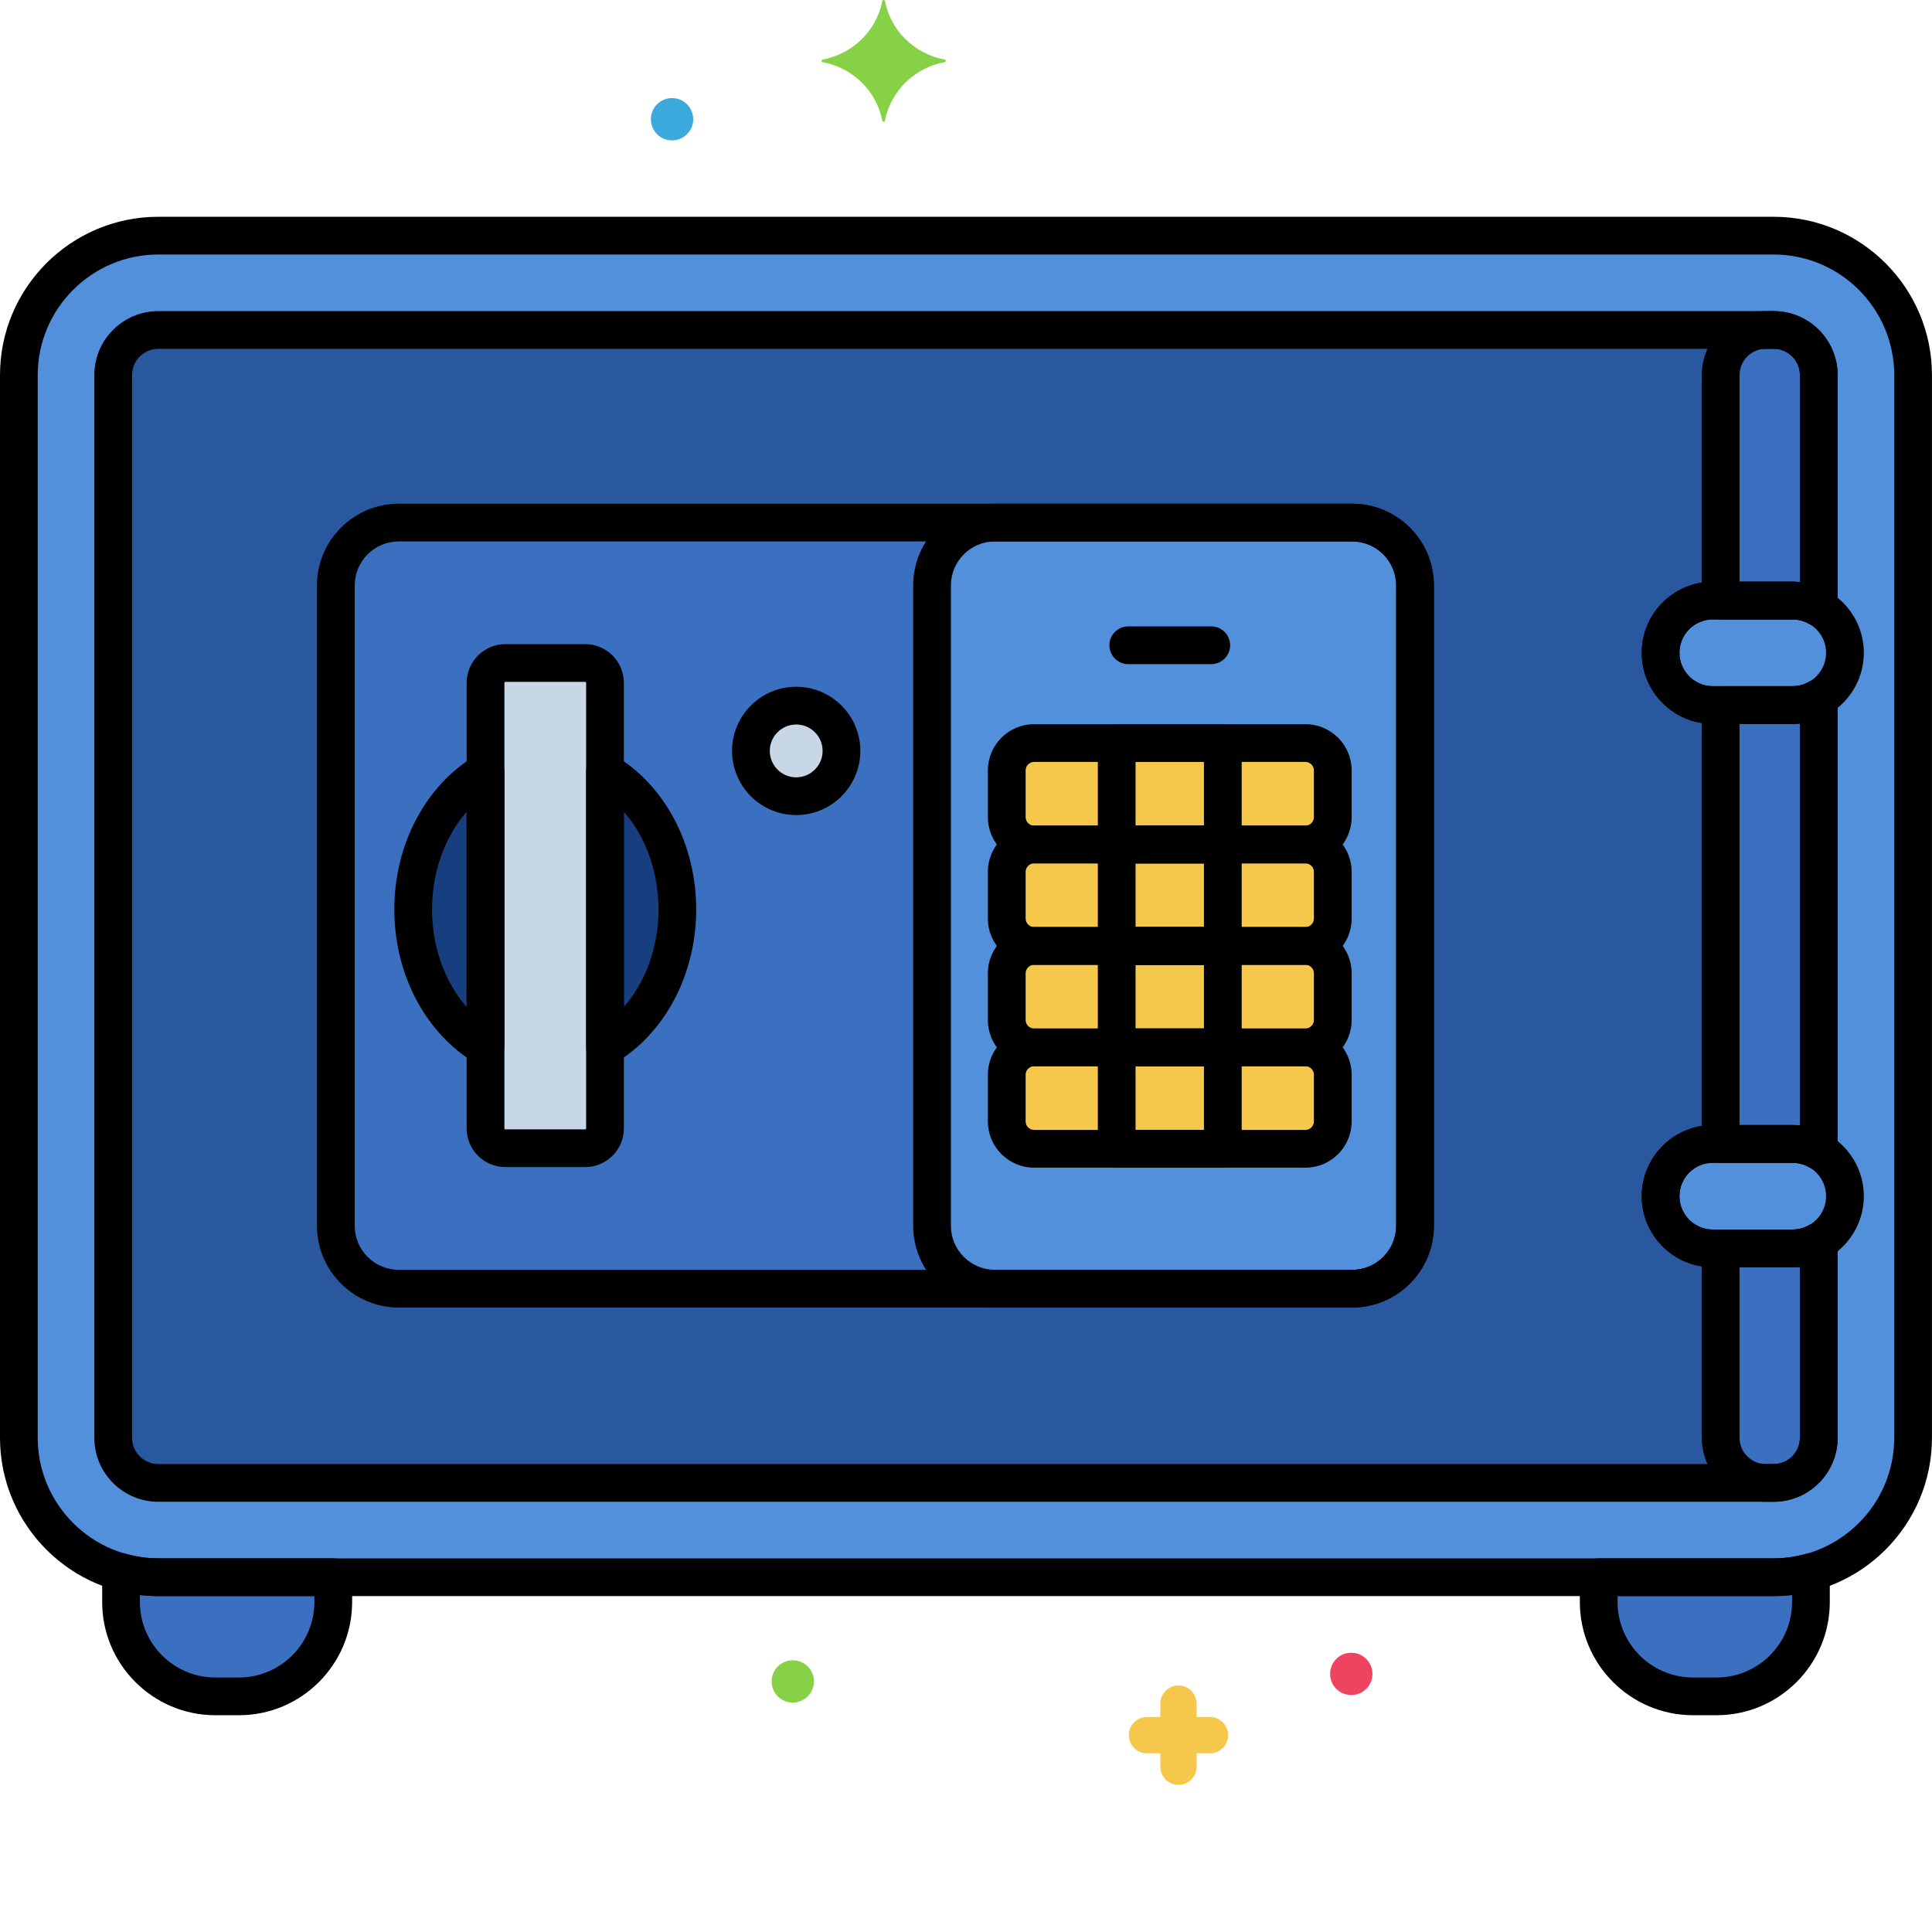 <svg enable-background="new 0 0 256 256" height="512" viewBox="0 0 256 256" width="512" xmlns="http://www.w3.org/2000/svg"><path d="m235.017 208.991h-214.037c-10.189 0-18.48-8.29-18.48-18.479v-140.809c0-10.189 8.29-18.479 18.48-18.479h214.037c10.189 0 18.479 8.29 18.479 18.479v140.809c0 10.189-8.29 18.479-18.479 18.479z" fill="#5290db"/><path d="m20.98 208.991c-1.713 0-3.365-.252-4.94-.691v3.978c0 6.874 5.624 12.498 12.498 12.498h3.124c6.874 0 12.498-5.624 12.498-12.498v-3.287z" fill="#3a70bf"/><path d="m235.017 208.991h-23.18v3.287c0 6.874 5.624 12.498 12.498 12.498h3.124c6.874 0 12.498-5.624 12.498-12.498v-3.978c-1.575.439-3.227.691-4.94.691z" fill="#3a70bf"/><path d="m237.543 165.421h-10.586c-3.807 0-6.921-3.115-6.921-6.921s3.115-6.921 6.921-6.921h10.586c1.258 0 2.436.345 3.455.938v-60.034c-1.019.593-2.198.938-3.455.938h-10.586c-3.807 0-6.921-3.115-6.921-6.921s3.115-6.921 6.921-6.921h10.586c1.258 0 2.436.345 3.455.938v-30.814c0-3.298-2.683-5.981-5.981-5.981h-214.037c-3.298 0-5.982 2.683-5.982 5.981v140.809c0 3.298 2.684 5.981 5.982 5.981h214.037c3.298 0 5.981-2.683 5.981-5.981v-26.029c-1.019.593-2.197.938-3.455.938z" fill="#29589f"/><path d="m240.998 152.517v-60.034c-1.019.593-2.198.938-3.455.938h-9.545v58.157h9.545c1.258.001 2.436.346 3.455.939z" fill="#3a70bf"/><path d="m227.998 49.703v29.875h9.545c1.258 0 2.436.345 3.455.938v-30.813c0-3.298-2.683-5.981-5.981-5.981h-1.037c-3.299 0-5.982 2.683-5.982 5.981z" fill="#3a70bf"/><path d="m240.998 190.512v-26.029c-1.019.593-2.198.938-3.455.938h-9.545v25.091c0 3.298 2.684 5.981 5.982 5.981h1.037c3.298 0 5.981-2.683 5.981-5.981z" fill="#3a70bf"/><path d="m237.543 79.579h-10.586c-3.807 0-6.921 3.115-6.921 6.921s3.115 6.921 6.921 6.921h10.586c3.807 0 6.921-3.115 6.921-6.921s-3.114-6.921-6.921-6.921z" fill="#5290db"/><path d="m237.543 151.579h-10.586c-3.807 0-6.921 3.115-6.921 6.921s3.115 6.921 6.921 6.921h10.586c3.807 0 6.921-3.115 6.921-6.921s-3.114-6.921-6.921-6.921z" fill="#5290db"/><path d="m52.833 69.243h126.334c4.602 0 8.333 3.731 8.333 8.333v84.848c0 4.602-3.731 8.333-8.333 8.333h-126.334c-4.602 0-8.333-3.731-8.333-8.333v-84.848c0-4.602 3.731-8.333 8.333-8.333z" fill="#3a70bf"/><path d="m123.5 162.424v-84.848c0-4.602 3.731-8.333 8.333-8.333h47.334c4.602 0 8.333 3.731 8.333 8.333v84.848c0 4.602-3.731 8.333-8.333 8.333h-47.334c-4.602 0-8.333-3.731-8.333-8.333z" fill="#5290db"/><path d="m64.333 102.234c-5.682 3.387-9.583 10.285-9.583 18.266s3.901 14.879 9.583 18.266z" fill="#173f7f"/><path d="m80.167 102.234v36.531c5.682-3.387 9.583-10.285 9.583-18.266s-3.901-14.878-9.583-18.265z" fill="#173f7f"/><circle cx="105.5" cy="99.5" fill="#c7d7e5" r="6"/><path d="m77.54 87.854h-10.58c-1.451 0-2.627 1.176-2.627 2.627v59.039c0 1.451 1.176 2.627 2.627 2.627h10.58c1.451 0 2.627-1.176 2.627-2.627v-59.039c0-1.451-1.176-2.627-2.627-2.627z" fill="#c7d7e5"/><g fill="#f5c84c"><path d="m137.019 98.46h35.963c1.99 0 3.619 1.628 3.619 3.619v6.203c0 1.99-1.628 3.619-3.619 3.619h-35.963c-1.99 0-3.619-1.628-3.619-3.619v-6.203c0-1.99 1.628-3.619 3.619-3.619z"/><path d="m137.019 111.9h35.963c1.99 0 3.619 1.628 3.619 3.619v6.203c0 1.99-1.628 3.619-3.619 3.619h-35.963c-1.99 0-3.619-1.628-3.619-3.619v-6.203c0-1.991 1.628-3.619 3.619-3.619z"/><path d="m137.019 125.34h35.963c1.99 0 3.619 1.628 3.619 3.619v6.203c0 1.99-1.628 3.619-3.619 3.619h-35.963c-1.99 0-3.619-1.628-3.619-3.619v-6.203c0-1.991 1.628-3.619 3.619-3.619z"/><path d="m137.019 138.78h35.963c1.99 0 3.619 1.628 3.619 3.619v6.203c0 1.99-1.628 3.619-3.619 3.619h-35.963c-1.99 0-3.619-1.628-3.619-3.619v-6.203c0-1.991 1.628-3.619 3.619-3.619z"/><path d="m147.968 98.46h14.062v13.44h-14.062z"/><path d="m147.968 111.9h14.062v13.44h-14.062z"/><path d="m147.968 125.34h14.062v13.44h-14.062z"/><path d="m147.968 138.78h14.062v13.44h-14.062z"/></g><path d="m178.501 219.05c-1.349.255-2.255 1.464-2.255 2.749 0 1.648 1.443 3.084 3.355 2.749 1.27-.24 2.255-1.383 2.255-2.749-.001-1.676-1.505-3.093-3.355-2.749z" fill="#ef4460"/><path d="m105.601 220.05c-1.849-.334-3.355 1.047-3.355 2.749 0 1.549 1.249 2.805 2.805 2.805 1.517 0 2.805-1.257 2.805-2.805-.001-1.352-.979-2.508-2.255-2.749z" fill="#87d147"/><path d="m89.601 13.05c-1.854-.335-3.355 1.052-3.355 2.749 0 1.549 1.249 2.805 2.805 2.805 1.491 0 2.805-1.2 2.805-2.805-.001-1.352-.979-2.508-2.255-2.749z" fill="#3caadc"/><path d="m125.164 7.89c-3.995-.744-7.144-3.829-7.904-7.743-.038-.197-.313-.197-.351 0-.76 3.914-3.908 6.999-7.904 7.743-.201.037-.201.306 0 .344 3.995.744 7.144 3.829 7.904 7.743.038.197.313.197.351 0 .76-3.914 3.908-6.999 7.904-7.743.201-.038.201-.306 0-.344z" fill="#87d147"/><path d="m160.333 227.512h-1.774v-1.774c0-1.328-1.076-2.405-2.405-2.405s-2.405 1.076-2.405 2.405v1.774h-1.774c-1.328 0-2.405 1.076-2.405 2.405s1.076 2.405 2.405 2.405h1.774v1.774c0 1.328 1.076 2.405 2.405 2.405s2.405-1.076 2.405-2.405v-1.774h1.774c1.328 0 2.405-1.076 2.405-2.405s-1.077-2.405-2.405-2.405z" fill="#f5c84c"/><path d="m235.017 211.491h-214.038c-11.568 0-20.979-9.411-20.979-20.979v-140.809c0-11.568 9.411-20.979 20.979-20.979h214.037c11.568 0 20.979 9.411 20.979 20.979v140.809c.001 11.568-9.41 20.979-20.978 20.979zm-214.038-177.767c-8.811 0-15.979 7.168-15.979 15.979v140.809c0 8.812 7.168 15.979 15.979 15.979h214.037c8.812 0 15.979-7.168 15.979-15.979v-140.809c0-8.812-7.168-15.979-15.979-15.979z"/><path d="m31.661 227.276h-3.124c-8.27 0-14.998-6.729-14.998-14.998v-3.978c0-.781.365-1.518.988-1.99.622-.474 1.431-.628 2.183-.418 1.43.397 2.867.6 4.27.6h23.18c1.381 0 2.5 1.119 2.5 2.5v3.287c-.001 8.269-6.729 14.997-14.999 14.997zm-13.122-15.934v.937c0 5.513 4.485 9.998 9.998 9.998h3.124c5.513 0 9.998-4.485 9.998-9.998v-.787h-20.68c-.809-.001-1.624-.051-2.44-.15z"/><path d="m227.459 227.276h-3.124c-8.27 0-14.998-6.729-14.998-14.998v-3.287c0-1.381 1.119-2.5 2.5-2.5h23.18c1.402 0 2.84-.201 4.271-.6.751-.206 1.561-.054 2.182.419.622.473.987 1.209.987 1.99v3.978c0 8.27-6.728 14.998-14.998 14.998zm-13.122-15.785v.787c0 5.513 4.485 9.998 9.998 9.998h3.124c5.513 0 9.998-4.485 9.998-9.998v-.937c-.816.1-1.632.149-2.44.149h-20.68z"/><path d="m179.167 173.257h-126.334c-5.973 0-10.833-4.859-10.833-10.833v-84.848c0-5.974 4.86-10.833 10.833-10.833h126.334c5.974 0 10.833 4.859 10.833 10.833v84.848c0 5.973-4.859 10.833-10.833 10.833zm-126.334-101.514c-3.216 0-5.833 2.616-5.833 5.833v84.848c0 3.217 2.617 5.833 5.833 5.833h126.334c3.217 0 5.833-2.616 5.833-5.833v-84.848c0-3.217-2.616-5.833-5.833-5.833z"/><path d="m179.167 173.257h-47.334c-5.973 0-10.833-4.859-10.833-10.833v-84.848c0-5.974 4.86-10.833 10.833-10.833h47.334c5.974 0 10.833 4.859 10.833 10.833v84.848c0 5.973-4.859 10.833-10.833 10.833zm-47.334-101.514c-3.216 0-5.833 2.616-5.833 5.833v84.848c0 3.217 2.617 5.833 5.833 5.833h47.334c3.217 0 5.833-2.616 5.833-5.833v-84.848c0-3.217-2.616-5.833-5.833-5.833z"/><path d="m160.5 88h-11c-1.381 0-2.5-1.119-2.5-2.5s1.119-2.5 2.5-2.5h11c1.381 0 2.5 1.119 2.5 2.5s-1.119 2.5-2.5 2.5z"/><path d="m172.981 114.4h-35.963c-3.374 0-6.118-2.745-6.118-6.119v-6.202c0-3.374 2.744-6.119 6.118-6.119h35.963c3.374 0 6.118 2.745 6.118 6.119v6.202c.001 3.374-2.744 6.119-6.118 6.119zm-35.962-13.44c-.606 0-1.118.513-1.118 1.119v6.202c0 .606.512 1.119 1.118 1.119h35.963c.606 0 1.118-.513 1.118-1.119v-6.202c0-.606-.512-1.119-1.118-1.119z"/><path d="m172.981 127.84h-35.963c-3.374 0-6.118-2.744-6.118-6.118v-6.203c0-3.374 2.744-6.118 6.118-6.118h35.963c3.374 0 6.118 2.744 6.118 6.118v6.203c.001 3.374-2.744 6.118-6.118 6.118zm-35.962-13.44c-.606 0-1.118.512-1.118 1.118v6.203c0 .606.512 1.118 1.118 1.118h35.963c.606 0 1.118-.512 1.118-1.118v-6.203c0-.606-.512-1.118-1.118-1.118z"/><path d="m172.981 141.28h-35.963c-3.374 0-6.118-2.745-6.118-6.119v-6.202c0-3.374 2.744-6.119 6.118-6.119h35.963c3.374 0 6.118 2.745 6.118 6.119v6.202c.001 3.374-2.744 6.119-6.118 6.119zm-35.962-13.44c-.606 0-1.118.513-1.118 1.119v6.202c0 .606.512 1.119 1.118 1.119h35.963c.606 0 1.118-.513 1.118-1.119v-6.202c0-.606-.512-1.119-1.118-1.119z"/><path d="m172.981 154.72h-35.963c-3.374 0-6.118-2.744-6.118-6.118v-6.203c0-3.374 2.744-6.118 6.118-6.118h35.963c3.374 0 6.118 2.744 6.118 6.118v6.203c.001 3.374-2.744 6.118-6.118 6.118zm-35.962-13.44c-.606 0-1.118.512-1.118 1.118v6.203c0 .606.512 1.118 1.118 1.118h35.963c.606 0 1.118-.512 1.118-1.118v-6.203c0-.606-.512-1.118-1.118-1.118z"/><path d="m162.03 114.4h-14.062c-1.381 0-2.5-1.119-2.5-2.5v-13.44c0-1.381 1.119-2.5 2.5-2.5h14.062c1.381 0 2.5 1.119 2.5 2.5v13.44c0 1.381-1.119 2.5-2.5 2.5zm-11.562-5h9.062v-8.44h-9.062z"/><path d="m162.03 127.84h-14.062c-1.381 0-2.5-1.119-2.5-2.5v-13.44c0-1.381 1.119-2.5 2.5-2.5h14.062c1.381 0 2.5 1.119 2.5 2.5v13.439c0 1.382-1.119 2.501-2.5 2.501zm-11.562-5h9.062v-8.44h-9.062z"/><path d="m162.03 141.28h-14.062c-1.381 0-2.5-1.119-2.5-2.5v-13.44c0-1.381 1.119-2.5 2.5-2.5h14.062c1.381 0 2.5 1.119 2.5 2.5v13.44c0 1.381-1.119 2.5-2.5 2.5zm-11.562-5h9.062v-8.44h-9.062z"/><path d="m162.03 154.72h-14.062c-1.381 0-2.5-1.119-2.5-2.5v-13.44c0-1.381 1.119-2.5 2.5-2.5h14.062c1.381 0 2.5 1.119 2.5 2.5v13.439c0 1.382-1.119 2.501-2.5 2.501zm-11.562-5h9.062v-8.439h-9.062z"/><path d="m64.333 141.266c-.443 0-.886-.117-1.28-.353-6.663-3.972-10.803-11.793-10.803-20.413s4.14-16.441 10.804-20.413c.772-.462 1.733-.471 2.515-.026.782.444 1.265 1.274 1.265 2.174v36.531c0 .899-.483 1.729-1.265 2.174-.383.217-.81.326-1.236.326zm-2.5-33.702c-2.896 3.334-4.583 7.952-4.583 12.936s1.687 9.602 4.583 12.936z"/><path d="m80.167 141.266c-.426 0-.852-.108-1.235-.326-.782-.444-1.265-1.274-1.265-2.174v-36.531c0-.899.483-1.729 1.265-2.174.781-.444 1.742-.436 2.515.026 6.663 3.972 10.803 11.793 10.803 20.413s-4.14 16.441-10.804 20.413c-.394.235-.837.353-1.279.353zm2.5-33.702v25.871c2.896-3.334 4.583-7.952 4.583-12.936s-1.687-9.601-4.583-12.935z"/><path d="m105.5 108c-4.687 0-8.5-3.813-8.5-8.5s3.813-8.5 8.5-8.5 8.5 3.813 8.5 8.5-3.813 8.5-8.5 8.5zm0-12c-1.93 0-3.5 1.57-3.5 3.5s1.57 3.5 3.5 3.5 3.5-1.57 3.5-3.5-1.57-3.5-3.5-3.5z"/><path d="m77.54 154.646h-10.58c-2.827 0-5.126-2.3-5.126-5.127v-59.039c0-2.827 2.3-5.127 5.126-5.127h10.58c2.827 0 5.126 2.3 5.126 5.127v59.039c.001 2.828-2.299 5.127-5.126 5.127zm-10.58-64.292c-.07 0-.126.057-.126.127v59.039c0 .07.057.127.126.127h10.58c.07 0 .126-.057.126-.127v-59.04c0-.07-.057-.127-.126-.127h-10.58z"/><path d="m235.017 198.993h-214.038c-4.677 0-8.482-3.805-8.482-8.481v-140.809c0-4.677 3.805-8.481 8.482-8.481h214.037c4.677 0 8.481 3.805 8.481 8.481v30.813c0 .895-.479 1.722-1.254 2.167-.775.446-1.73.443-2.504-.006-.673-.393-1.434-.6-2.197-.6h-10.586c-2.438 0-4.421 1.983-4.421 4.422s1.983 4.422 4.421 4.422h10.586c.764 0 1.524-.207 2.197-.6.773-.449 1.729-.451 2.504-.006s1.254 1.272 1.254 2.167v60.033c0 .895-.479 1.722-1.254 2.167-.775.446-1.73.443-2.504-.006-.673-.393-1.434-.6-2.197-.6h-10.586c-2.438 0-4.421 1.983-4.421 4.422s1.983 4.422 4.421 4.422h10.586c.764 0 1.524-.207 2.197-.6.773-.449 1.729-.451 2.504-.006s1.254 1.272 1.254 2.167v26.028c.001 4.679-3.804 8.484-8.48 8.484zm-214.038-152.771c-1.92 0-3.482 1.562-3.482 3.481v140.809c0 1.92 1.562 3.481 3.482 3.481h214.037c1.92 0 3.481-1.562 3.481-3.481v-22.64c-.316.033-.636.05-.955.05h-10.586c-5.194 0-9.421-4.227-9.421-9.422s4.227-9.422 9.421-9.422h10.586c.319 0 .639.017.955.05v-53.256c-.316.033-.636.05-.955.05h-10.586c-5.194 0-9.421-4.227-9.421-9.422s4.227-9.422 9.421-9.422h10.586c.319 0 .639.017.955.05v-27.425c0-1.92-1.562-3.481-3.481-3.481z"/><path d="m240.998 155.017c-.435 0-.869-.113-1.258-.339-.673-.393-1.434-.6-2.197-.6h-9.545c-1.381 0-2.5-1.119-2.5-2.5v-58.156c0-1.381 1.119-2.5 2.5-2.5h9.545c.764 0 1.524-.207 2.197-.6.773-.448 1.729-.452 2.504-.006.775.445 1.254 1.272 1.254 2.167v60.033c0 .895-.479 1.722-1.254 2.167-.386.222-.816.334-1.246.334zm-10.5-5.939h7.045c.319 0 .639.017.955.05v-53.256c-.316.033-.636.05-.955.05h-7.045z"/><path d="m240.998 83.017c-.435 0-.869-.113-1.258-.339-.673-.393-1.434-.6-2.197-.6h-9.545c-1.381 0-2.5-1.119-2.5-2.5v-29.875c0-4.677 3.805-8.481 8.481-8.481h1.037c4.677 0 8.481 3.805 8.481 8.481v30.813c0 .895-.479 1.722-1.254 2.167-.385.222-.815.334-1.245.334zm-10.5-5.939h7.045c.319 0 .639.017.955.05v-27.425c0-1.92-1.562-3.481-3.481-3.481h-1.037c-1.92 0-3.481 1.562-3.481 3.481v27.375z"/><path d="m235.017 198.993h-1.037c-4.677 0-8.481-3.805-8.481-8.481v-25.09c0-1.381 1.119-2.5 2.5-2.5h9.545c.764 0 1.524-.207 2.197-.6.773-.449 1.729-.451 2.504-.006s1.254 1.272 1.254 2.167v26.028c-.001 4.677-3.806 8.482-8.482 8.482zm-4.519-31.071v22.59c0 1.92 1.562 3.481 3.481 3.481h1.037c1.92 0 3.481-1.562 3.481-3.481v-22.64c-.316.033-.636.05-.955.05z"/><path d="m237.543 95.922h-10.586c-5.194 0-9.421-4.227-9.421-9.422s4.227-9.422 9.421-9.422h10.586c5.194 0 9.421 4.227 9.421 9.422s-4.227 9.422-9.421 9.422zm-10.586-13.844c-2.438 0-4.421 1.983-4.421 4.422s1.983 4.422 4.421 4.422h10.586c2.438 0 4.421-1.983 4.421-4.422s-1.983-4.422-4.421-4.422z"/><path d="m237.543 167.922h-10.586c-5.194 0-9.421-4.227-9.421-9.422s4.227-9.422 9.421-9.422h10.586c5.194 0 9.421 4.227 9.421 9.422s-4.227 9.422-9.421 9.422zm-10.586-13.844c-2.438 0-4.421 1.983-4.421 4.422s1.983 4.422 4.421 4.422h10.586c2.438 0 4.421-1.983 4.421-4.422s-1.983-4.422-4.421-4.422z"/></svg>